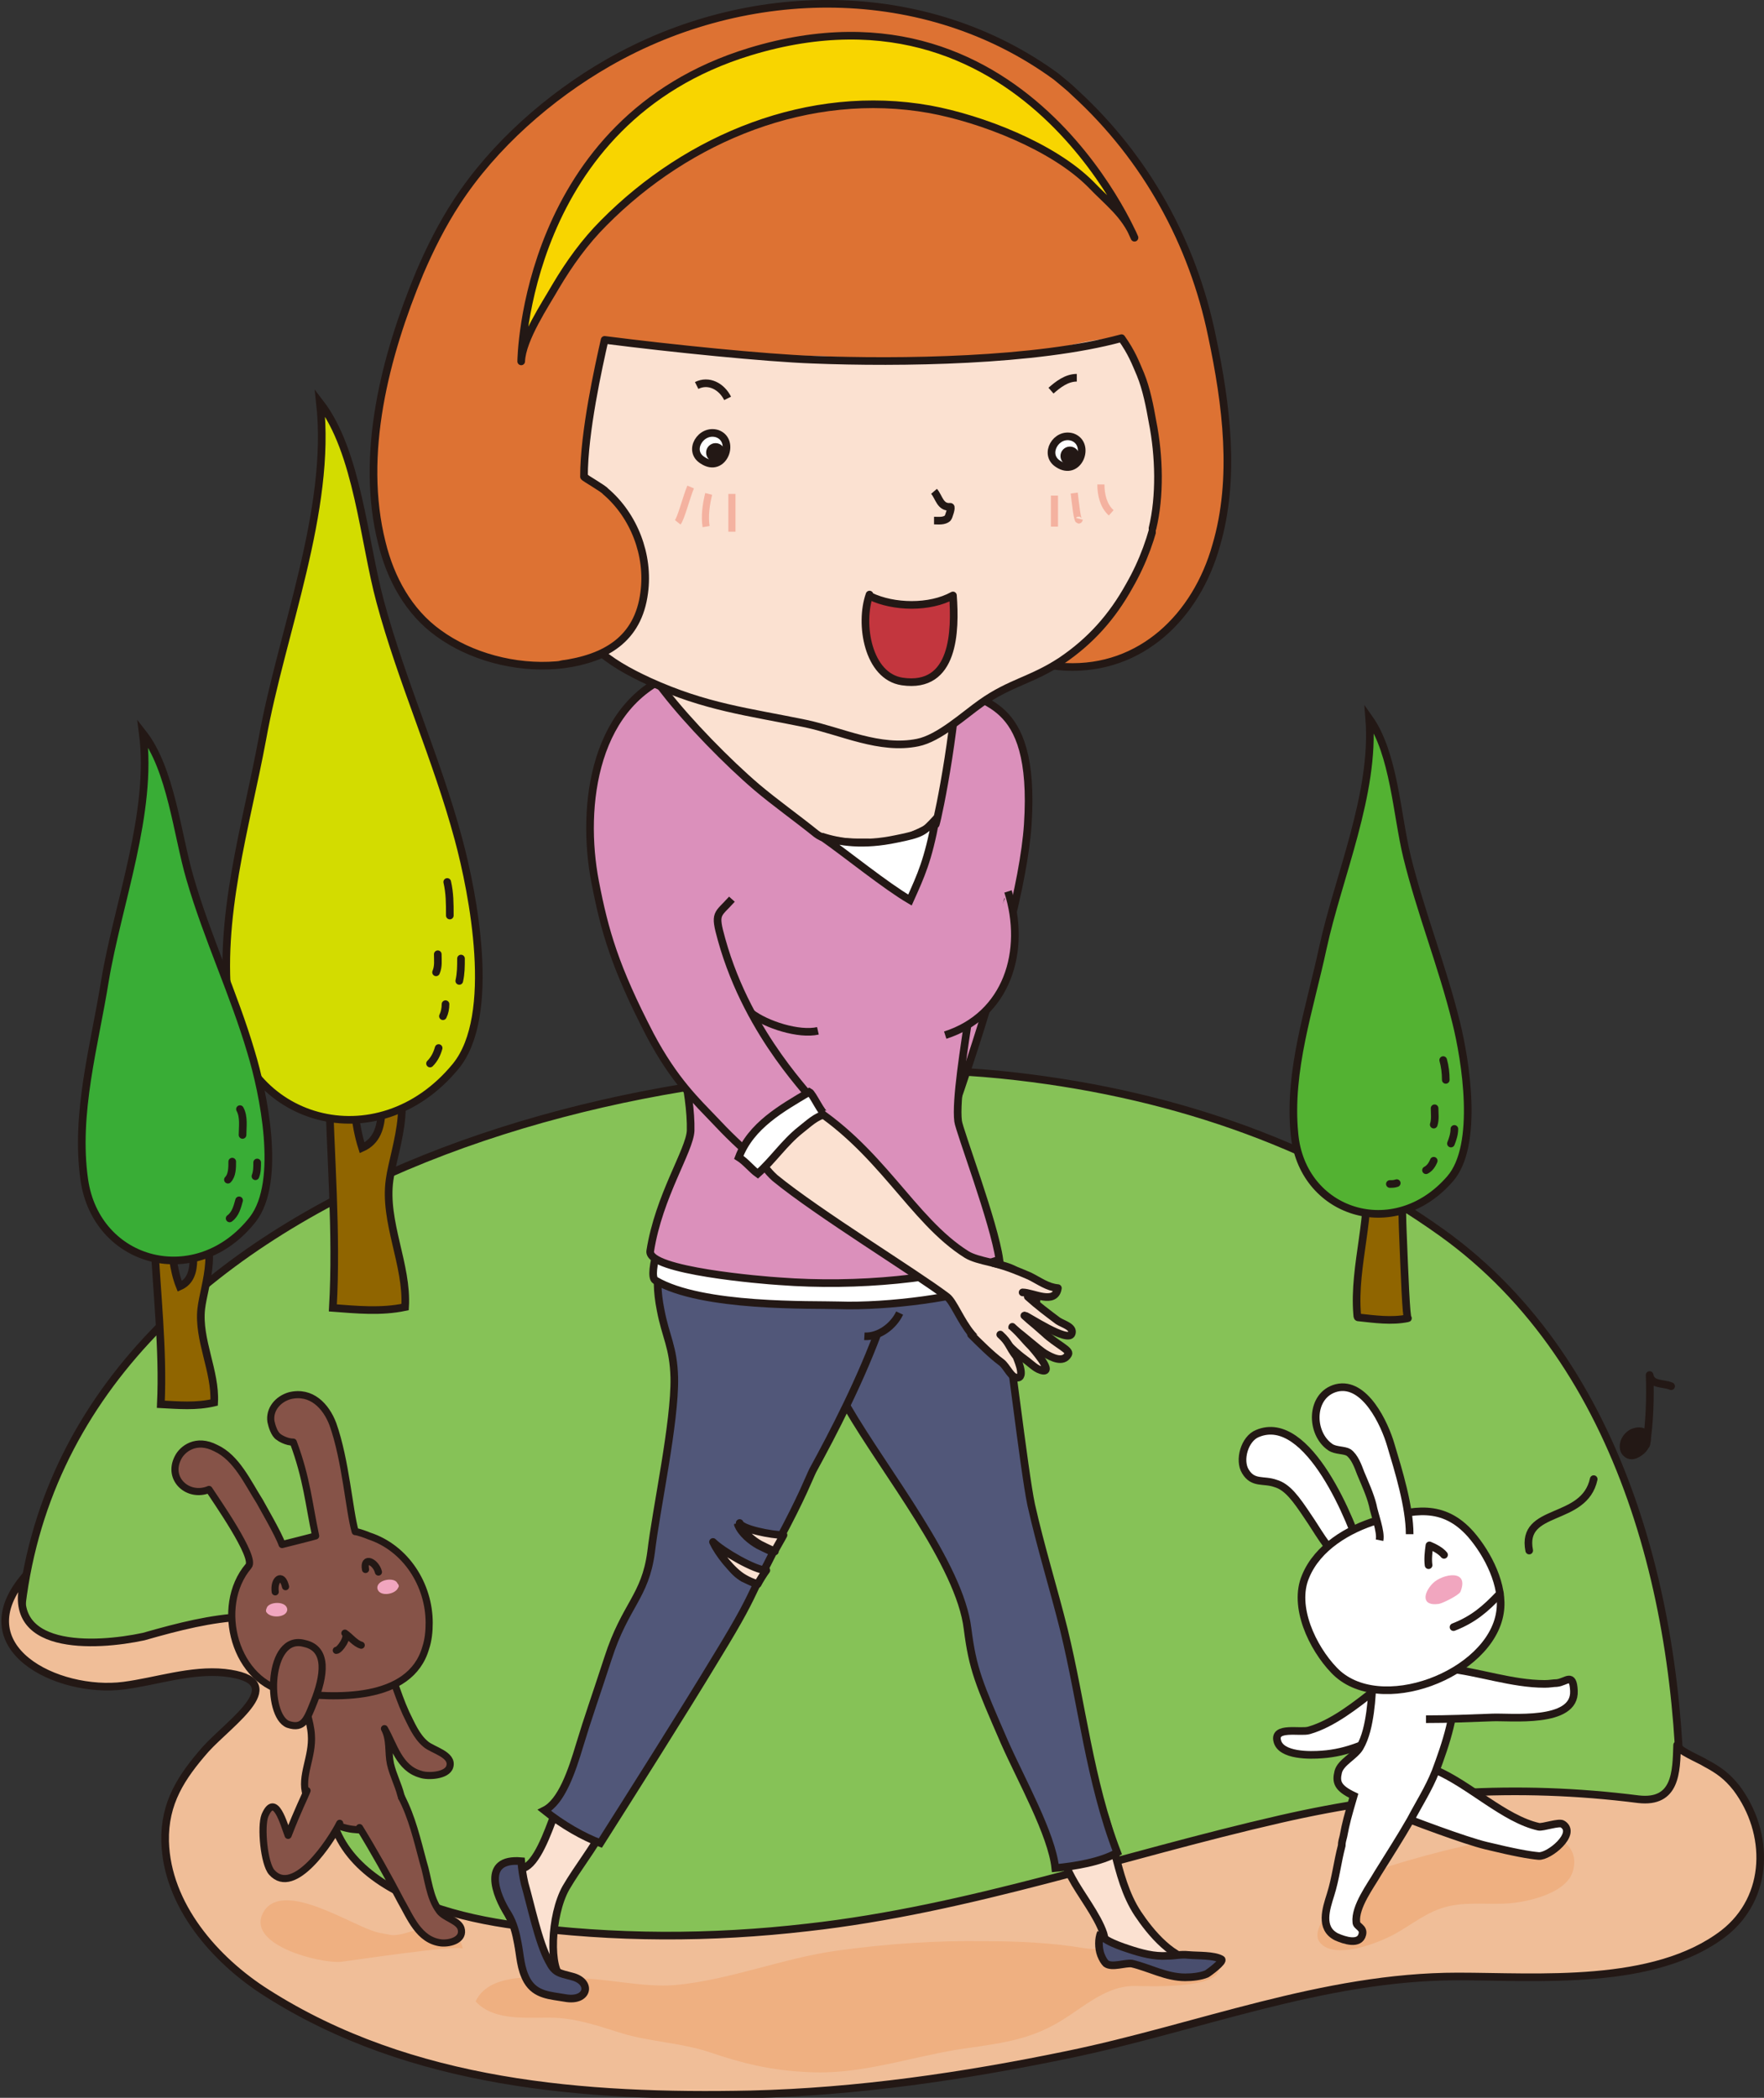 <?xml version="1.0" encoding="utf-8"?>
<!-- Generator: Adobe Illustrator 17.1.0, SVG Export Plug-In . SVG Version: 6.00 Build 0)  -->
<!DOCTYPE svg PUBLIC "-//W3C//DTD SVG 1.1//EN" "http://www.w3.org/Graphics/SVG/1.1/DTD/svg11.dtd">
<svg version="1.1" xmlns="http://www.w3.org/2000/svg" xmlns:xlink="http://www.w3.org/1999/xlink" x="0px" y="0px" width="205.1px"
	 height="243.8px" viewBox="0 0 205.1 243.8" enable-background="new 0 0 205.1 243.8" xml:space="preserve">
<rect x="0" y="0" width="205.1" height="243.8" fill="#333333" stroke="none"/>
<g id="Layer_5">
</g>
<g id="Layer_4">
</g>
<g id="Layer_3">
</g>
<g id="Layer_2">
</g>
<g id="圖層_1">
	<g>
		<path fill="#86C257" stroke="#231815" stroke-width="0.888" stroke-linecap="round" stroke-linejoin="round" d="M2.4,187.7
			c5.1-50.9,75.8-67.3,115.8-62.6c19.1,2.2,35.8,8.4,49.5,18.2c21.3,15.3,28,44,27.7,69c-0.2,16-6.4,10.9-19.1,10.5
			c-16.1-0.5-33.1,2.9-49.1,4.7c-23.7,2.6-49.7,8.4-73.1,1c-5.8-1.8-16.9-6.8-20.2-11.8c-4.9-7.2,2.2-11.7,0.9-18.7
			c-3-15.9-31.8,2.2-32.9-10.7"/>
		<path fill="#F0BE98" stroke="#231815" stroke-width="0.888" stroke-linecap="round" stroke-linejoin="round" d="M28.3,187.9
			c2.5-0.1,5.1,0.1,8,0.8c5.8,1.5,6.6,6.4,4.3,11c-8,15.9,5.7,22.3,19.6,24.1c11.2,1.5,22.5,1.5,33.7,0.2c18.8-2.1,36.6-8.4,55-12.6
			c14-3.2,27.4-4.1,41.6-2.3c4.4,0.5,4.4-3.2,4.5-6.3c0,0.6,2.7,1.7,3.3,2.1c1.5,0.8,2.5,1.5,3.6,2.9c3.9,5.2,3.9,12.7-1.5,16.9
			c-8.1,6.2-21.6,5-30.9,5c-15.7,0-30.3,6-45.4,9.1c-12.1,2.5-24.4,4.3-36.8,4.6c-19.2,0.4-39.5-1.1-56.3-11.8
			c-6-3.8-11.6-10.2-11.8-17.6c-0.1-4.5,1.9-7.5,4.7-10.7c2.9-3.2,10.2-8,2.2-8.9c-3.9-0.4-7.9,1-11.7,1.5
			c-7.7,1-18.7-4.4-11.4-12.8c-2.9,8.9,8.1,8.3,13.7,7.1C20.9,189,24.5,188.1,28.3,187.9z"/>
		<path fill="#EFB081" d="M114.7,225.6c-5.9-0.1-11.6,0.3-17.4,1.1c-6.4,0.9-12.4,3.4-18.8,4c-3.9,0.3-7.8-0.8-11.8-0.8
			c-3.3,0-9.7-1-11.4,2.7c2.2,2.4,6.2,1.8,9.2,1.9c2.7,0.1,5.2,1,7.8,1.8c3.3,1,6.9,1.1,10.2,2.2c3.8,1.3,7.1,2.1,11.2,2.3
			c6.1,0.4,11.6-1.6,17.6-2.6c3.9-0.6,7.6-0.9,11.1-2.8c3.1-1.6,5.8-4.6,9.5-4.6c1,0,12.1,0.6,9.4-3.1c-1-1.4-13.1-0.9-15.3-1.3
			C122.4,225.8,118.5,225.6,114.7,225.6z"/>
		<path fill="#EFB081" d="M153.6,225.9c1.7,1.7,6,0.1,7.7-0.7c2.2-1,3.9-2.6,6.2-3.4c2.6-0.9,5.3-0.4,8-0.6c2.3-0.2,6.7-1.2,7.4-3.8
			c0.8-3-2-4.4-4.5-4.2c-5,0.4-11.8,2.1-16.6,3.6C159.7,217.4,151.2,223.5,153.6,225.9z"/>
		<path fill="#EFB081" d="M44,224.6c-2.8-0.6-10.9-6.2-13.3-2.5c-2.4,3.9,6.5,6.1,8.9,5.9c1-0.1,14.1-2.1,14.2-1.5
			c-0.4-2.4-2.7-2.5-4.6-2.3c-1.4,0.1-2.2,0.7-3.6,0.7C45,224.8,44.5,224.7,44,224.6z"/>
		<path fill="#FBE1D1" stroke="#231815" stroke-width="0.888" stroke-linecap="round" stroke-linejoin="round" d="M64.8,210
			c-0.7,1.8-1.9,5.6-3.4,6.8c-1.2,1-3.5,0.1-3.6,1.9c-0.1,2.2,1.7,3.9,2.2,5.9c0.5,2,0.5,4.5,2,6.1c0.7,0.7,4.9,2.2,5.6,0.8
			c0.5-1-1.8-1.4-2.2-1.6c-1.6-0.9-1.4-7.3,0.4-10.5c1.4-2.4,3.2-4.6,4.5-7.1"/>
		<path fill="#FBE1D1" stroke="#231815" stroke-width="0.888" stroke-linecap="round" stroke-linejoin="round" d="M126.9,207.8
			c2.8,4.4,2.5,10.2,5.4,14.6c1.4,2.1,4.2,5.6,7.2,5.5c0,0.3,0,0.5,0,0.7c-0.8,0.3-1.6,0.7-2.5,0.6c-1.2-0.1-1.2-0.6-2.2-0.9
			c-1.4-0.6-3.7-0.1-5.1-0.6c-2.1-0.8-0.8-1-1.4-3c-0.7-2.1-2.7-4.6-3.7-6.5c-1.8-3.4-3.5-7.4-4.9-11.1"/>
		<path fill="#515779" stroke="#231815" stroke-width="0.888" d="M90,143.7c1.1,2.2,0,5.2,8.5,19.8c4.4,7.6,13.1,18.3,14,25.8
			c0.6,4.7,1.3,6.3,4.3,13.2c1.9,4.3,5.5,10.7,5.9,14.6c2.2-0.2,5.3-0.7,7.2-1.8c-3.2-8.3-4.1-17.3-6.2-25.9
			c-1.2-4.8-2.7-9.6-3.8-14.5c-0.8-3.7-2.7-20.2-3.4-24c-0.8-4.2-5.9-15.5-5.9-15.6"/>
		<path fill="#494E6E" stroke="#231815" stroke-width="0.888" d="M128.6,228.2c-0.2-0.2-0.4-0.5-0.6-1c-0.3-0.8-0.3-1.9,0-2.6
			c-0.3,0.8,2.9,1.8,3.2,1.9c1.5,0.5,3,0.9,4.5,0.8c1,0,1.5-0.2,2.5-0.1c1.1,0.1,2.9,0,3.8,0.5c0.4,0.2-1.5,1.6-1.7,1.7
			c-0.7,0.3-1.7,0.4-2.5,0.4c-2.2,0-4.1-1.1-6.2-1.6C130.8,228.1,129.3,228.7,128.6,228.2z"/>
		<path fill="#494E6E" stroke="#231815" stroke-width="0.888" d="M63.8,227.9c0.7,1.4,1.2,1.4,2.7,1.8c2.4,0.6,1.9,3-0.8,2.5
			c-1.7-0.3-3.4-0.3-4.4-2c-0.8-1.4-0.8-2.9-1.1-4.4c-0.2-1.1-0.5-2.3-1.1-3.3c-1.5-2.3-3.1-6.6,1.5-6.2c0.1,1.1,0.2,1.7,0.4,2.6
			C61.7,221.3,62.6,225.7,63.8,227.9z"/>
		<path fill="#865348" stroke="#231815" stroke-width="0.829" stroke-linecap="round" stroke-linejoin="round" d="M34.8,191.7
			c1.5-3.5,7.9-2.7,9.5,0.1c1.2,2.3,1.8,4.9,2.9,7.3c0.6,1.2,1.2,2.7,2.3,3.6c0.8,0.7,3.2,1.2,2.8,2.6c-0.3,1.1-2.6,1.2-3.4,0.9
			c-2.5-0.7-3.1-3.4-4.2-5.3c0.7,1.3,0.4,2.7,0.7,4.1c0.3,1.3,0.9,2.4,1.2,3.6c0.2,0.7,0.8,1.8,0.7,2.6c0.1-0.3-1.8,0.2-1.9,0.2
			c-0.7,0.2-1.2,0.9-1.9,1.1c-0.8,0.2-1.7,0.2-2.5,0.1c-1.6-0.2-3.2-1-4.3-2.2c-0.6-0.6-0.9-1.2-1.1-1.8c-0.7-2.2,0.8-4.4,0.6-7
			C36,198.5,33.5,194.6,34.8,191.7z"/>
		<path fill="#865348" stroke="#231815" stroke-width="0.829" stroke-linecap="round" stroke-linejoin="round" d="M20.7,169.4
			c0.5-1,2.1-2.3,4.4-1.1c2.4,1.1,3.7,4,5.1,6.2c0.2,0.4,2.2,3.8,2.6,5c0,0,3.6-0.9,3.9-1c-0.8-3.7-1-6.6-2.6-10.9
			c-0.8,0-1.6-0.5-1.7-0.6c-0.5-0.3-0.8-1.3-0.9-1.8c-0.2-1.4,0.8-2.6,2.2-3c2.5-0.6,4.2,1.2,5,3.3c1.5,4.2,1.9,10.1,2.6,12.5
			c0.3,0,1.4,0.4,1.6,0.5c4.3,1.4,7,5.7,7,10.1c0,1-0.1,2-0.4,2.9c-1.8,6.3-10.6,5.9-15.8,5.2c-6.4-1-8.8-10-4.8-14.7
			c0.9-1-3.9-7.8-4.6-8.9C21.9,174.1,19.4,171.9,20.7,169.4z"/>
		<path fill="#F1A6BF" d="M31,187.4c0.5,0.7,2.3,0.6,2.4-0.3c0-1.1-2.2-1-2.4-0.2C30.9,187.1,30.9,187.3,31,187.4z"/>
		<path fill="#F1A6BF" d="M46.3,184.5c-0.3,0.8-2.1,1.1-2.4,0.2c-0.3-1.1,2-1.5,2.3-0.7C46.4,184.2,46.4,184.4,46.3,184.5z"/>
		<path fill="none" stroke="#231815" stroke-width="0.829" stroke-linecap="round" stroke-linejoin="round" d="M33.1,195.4
			c0,0.1,0,0.2,0,0.3"/>
		<path fill="#865348" stroke="#231815" stroke-width="0.829" stroke-linecap="round" stroke-linejoin="round" d="M36.5,197.8
			c-0.8,2-1.2,3.2-3,2.6c-2.6-1-2.4-10.6,1.9-9.4C38.2,191.6,37.7,194.8,36.5,197.8z"/>
		<path fill="#865348" stroke="#231815" stroke-width="0.829" stroke-linecap="round" stroke-linejoin="round" d="M41.8,212.4
			c1.6,2.6,3.4,5.8,4.8,8.5c1.1,1.9,2.1,4.6,4.7,4.9c1.1,0.1,2.7-0.4,2.3-1.7c-0.3-0.9-1.9-1.2-2.5-2c-1.2-1.6-1.3-3.8-1.9-5.7
			c-0.7-2.6-1.3-5.2-2.5-7.5"/>
		<path fill="#865348" stroke="#231815" stroke-width="0.829" stroke-linecap="round" stroke-linejoin="round" d="M39.5,211.9
			c-1,2-5.3,8.6-7.9,5.7c-0.9-1-1.3-5.3-0.8-6.6c1.2-2.8,2.2,1,2.7,2.3c1.2-3.1,1.9-4.4,2.2-5.2"/>
		<path fill="none" stroke="#231815" stroke-width="0.829" stroke-linecap="round" stroke-linejoin="round" d="M39.1,191.8
			c0.4,0,1.5-1.6,1-2c0.6,0.4,1.2,1.2,1.9,1.4"/>
		<path fill="none" stroke="#231815" stroke-width="0.829" stroke-linecap="round" stroke-linejoin="round" d="M42.5,182.4
			c-0.3-1.6,1.2-0.9,1.5,0.3"/>
		<path fill="none" stroke="#231815" stroke-width="0.829" stroke-linecap="round" stroke-linejoin="round" d="M32,185
			c-0.2-1.4,0.8-2.3,1.2-0.6"/>
		<g>
			<path fill="#515779" stroke="#231815" stroke-width="0.888" d="M104.3,135.9c-2-5.4-13.7,5-19,4.8c-5.2-0.2-10.2,3-8.5,11.5
				c0.6,3.2,1.5,4.3,1.6,7.9c0.1,5.2-2.1,15.2-2.7,20.3c-0.7,5.2-3,6.1-5,12.3c-1.6,4.9-2.3,6.8-3.3,10.1c-0.9,3-2.1,6.6-4.1,7.6
				c2.1,1.7,4.6,3.1,6.5,3.8c3.3-5.2,9.7-15.3,13.5-21.6c3-4.9,3.6-6.2,4.7-8.5c-0.6-0.2-1.1-0.5-1.6-0.7c-1.3-0.8-1.8-1.8-2.5-3.1
				c1.2,1.1,2.9,2.1,4.7,2.6c0.4-0.7,0.8-1.5,1.3-2.5c-0.7-0.3-1.5-0.7-1.7-0.8c-0.9-0.5-2-1.4-2.4-2.4c0,0,0-0.1,0-0.1
				c0.2,0.7,3.3,2,4.7,2c2.8-5.2,3.6-7.4,4-8.2C99.2,162.3,107.8,145.5,104.3,135.9z"/>
			<path fill="#FBE1D1" stroke="#231815" stroke-width="0.888" stroke-linecap="round" stroke-linejoin="round" d="M86,177
				C86,177,86,177,86,177c0.4,1.1,1.5,2,2.4,2.5c0.2,0.1,1,0.5,1.7,0.8c0,0,0-0.1,0-0.1c0.2-0.4,0.8-1.4,1-1.8
				C89.7,178.4,86.2,177.7,86,177z"/>
			<path fill="#FBE1D1" stroke="#231815" stroke-width="0.888" stroke-linecap="round" stroke-linejoin="round" d="M86.5,183.4
				c0.5,0.3,1,0.5,1.6,0.7c0.2-0.4,0.7-1.2,1-1.6c-1.3,0-5.1-2.2-6.2-3.3C83.5,180.5,85.1,182.6,86.5,183.4z"/>
		</g>
		<path fill="#906500" stroke="#231815" stroke-width="0.888" d="M45.3,137.1c-0.7,4.9,2.1,9.9,1.8,14.8c-2.8,0.6-5.7,0.3-8.4,0.1
			c0.5-8.7-0.3-17.8-0.5-26.7c0.5-0.3,1.9-0.7,2.5-0.8c0.4,3.1,0.5,6.1,1.4,8.9c3.4-1.5,2-6.5,1.9-9.7
			C48.9,126,45.8,133.4,45.3,137.1z"/>
		<path fill="#D3DC00" stroke="#231815" stroke-width="0.888" d="M53,123.9c4.8-5.9,2-20.1,0.3-26.4c-2.5-9.3-6.6-18.3-9.1-27.6
			c-1.9-7-2.6-17.4-7-23.1c1.4,12.5-4.5,26.8-6.7,39.1c-1.9,10.2-5.2,20.8-3.9,31.3C28.1,130.4,43.9,135,53,123.9z"/>
		<path fill="#515779" d="M107.4,149.4c0.4,4.6-2.8,4.6-6.2,5.5c-3.6,0.9-5.7,2.5-8.1-0.8c-2.8-3.9-2.2-9.3,0.6-13.1
			c6.6-8.6,18-2.4,17.9,7.4"/>
		<path fill="#FFFFFF" stroke="#231815" stroke-width="0.888" d="M77.4,141.8c0,0.3-2.2,6.4-1.2,7c5.4,3.2,18.3,2.8,21.3,2.9
			c5.8,0.2,14.6-1,17.4-2.4c0.4-0.2,0.9-0.2,1.4-0.3c-0.3-1.5-1.1-3-1.4-4.6"/>
		<path fill="#DB90BB" stroke="#231815" stroke-width="0.888" d="M111.2,79.4c2.2,2.8,9.3,1,8.3,16.4c-0.9,13.7-12.3,43.7-13.5,46.1
			"/>
		<path fill="#515779" stroke="#231815" stroke-width="0.888" d="M106.8,148.2"/>
		<path fill="#515779" stroke="#231815" stroke-width="0.888" d="M87.7,141.5"/>
		<path fill="#DB90BB" stroke="#231815" stroke-width="0.888" d="M111.6,80.8c0.1-4-5.2-4.7-8.7-6.9c-9-5.6-8.1-6-18.4-7.6
			c-4.2-0.6-5.8-1.8-7.6,1.7c-1.5,2.8-0.9,9.8-1.1,12.9c-0.3,6.1-4.4,7.8-3.6,14.1c1.1,8.6,8.3,27.7,8.1,36.4
			c-0.1,2.3-3.7,7.6-4.7,14c-0.3,2.3,13.3,3.4,15,3.5c9.2,0.7,18.9-0.3,25.6-2.5c-0.6-4.3-4.7-15.1-4.8-16.1
			c-0.3-2.4,0.7-8.5,1.4-13.2c0.7-4.5,3.4-8.2,4.4-12.6"/>
		<path fill="#DB90BB" stroke="#231815" stroke-width="0.888" d="M117.2,103.6c2.2,6.9-0.1,14.4-7.3,16.7"/>
		<g>
			<path fill="#FBE1D1" stroke="#231815" stroke-width="0.888" stroke-linecap="round" stroke-linejoin="round" d="M93.5,128.1
				c8.9,5.3,12.5,13.7,18.9,17.7c1.3,0.8,4,1,5.4,1.7c3.2,1.6,3.8,4.1,0.6,7.3c-4.9,5-6.8-3-8.3-4.1c-3.7-2.8-15-9.7-20-13.8
				c-1.1-1-0.9-1.2-2.1-2"/>
			<path fill="#FBE1D1" stroke="#231815" stroke-width="0.888" stroke-linecap="round" stroke-linejoin="round" d="M115.5,146.8
				c1.6,0.4,2.8,0.9,4.2,1.5c1.2,0.6,2.1,1.3,3.3,1.4c-0.3,2-2.9,0.5-4.1,0.5"/>
			<path fill="#FBE1D1" stroke="#231815" stroke-width="0.888" stroke-linecap="round" stroke-linejoin="round" d="M119.5,150.7
				c1.1,1,2.3,1.9,3.5,2.8c0.6,0.4,1.9,0.7,1.6,1.5c-0.4,1.1-5.2-2.1-5.4-2.1"/>
			<path fill="#FBE1D1" stroke="#231815" stroke-width="0.888" stroke-linecap="round" stroke-linejoin="round" d="M119.1,152.9
				c1.1,1,0.5,0.4,2.3,2c1.5,1.4,3.1,2,2.8,2.5c-0.6,1.1-2,0.3-2.7-0.1c-0.8-0.5-2.4-2-3.8-3"/>
			<path fill="#FBE1D1" stroke="#231815" stroke-width="0.888" stroke-linecap="round" stroke-linejoin="round" d="M117.7,154.2
				c1.1,1,1.2,1.3,2.2,2.3c0,0,2.6,2.9,1.4,2.8c-0.8-0.1-1.4-0.8-2.1-1.3c-1.1-0.8-2-1.7-2.9-2.7"/>
			<path fill="#FBE1D1" stroke="#231815" stroke-width="0.888" stroke-linecap="round" stroke-linejoin="round" d="M116.3,155.1
				c1.1,1,0.9,1.3,1.9,2.6c0,0.1,1,2.2,0.2,2.4c-0.8,0.2-1.3-1.3-2-1.8c-1.1-0.8-2.6-2.3-3.5-3.2"/>
		</g>
		<path fill="#DB90BB" stroke="#231815" stroke-width="0.888" d="M79.3,78C69,81.2,67.5,93.7,69.2,102.5c1.1,5.7,2.3,9.9,6.4,17.8
			c2.8,5.3,5.5,7.8,7.4,9.8c1.4,1.5,3.4,3.5,4.9,4.6c2.1-2.3,5-5.3,6.6-6.7c0.3-0.3-7.4-7.3-10.6-18.8c-0.9-3.2-0.5-2.8,1.2-4.7"/>
		<path fill="none" stroke="#231815" stroke-width="0.888" d="M100.5,155.3c1.7,0.1,3.4-1.2,4.1-2.7"/>
		<path fill="none" stroke="#231815" stroke-width="0.888" d="M87.3,117.7c1.8,1.4,5.6,2.6,7.8,2.1"/>
		<g>
			<path fill="#FBE1D1" stroke="#231815" stroke-width="0.888" stroke-linecap="round" stroke-linejoin="round" d="M114.4,68.5
				c0,0-4.8,5.7-5.5,3.2c-2-6.8-4.8,8.9-11.6,6.7c-5.7-1.8-11.6-3.3-17.2-5.5c0.9,0.3-1.6,2.8-1.8,3c-2.3,2.2-11.2-8.6-1,4.5
				c2.8,3.6,7.3,8.2,10.7,11.1c2,1.7,4.8,3.7,6.9,5.4c1.4,1.1,4.3,1,6.6,1c3.1,0.1,4.4-0.7,7.3-2.1c0.3-0.9,2.7-12.4,2.7-21.2
				C111.4,74.5,114.3,68.7,114.4,68.5z"/>
			<path fill="#FFFFFF" stroke="#231815" stroke-width="0.888" d="M95.5,97.2c3,2.1,7.4,5.7,10.3,7.4c1.3-2.9,2.1-4.6,3-9.4
				c-1.4,1.5-1.6,1.7-4.6,2.3C100.4,98.3,97.6,97.9,95.5,97.2z"/>
		</g>
		<path fill="#FFFFFF" stroke="#231815" stroke-width="0.888" d="M93.1,131.3c0.9-0.7,1.8-1.6,2.9-1.8c-0.4,0.1-1.5-2.4-1.9-2.6
			c-3.2,1.9-6.8,3.9-8.2,7.6c0.8,0.5,1.5,1.4,2.2,1.9C89.9,134.8,91.2,132.8,93.1,131.3z"/>
		<path fill="#906500" stroke="#231815" stroke-width="0.888" d="M23.4,152.1c-0.4,3.6,1.7,7.3,1.5,10.9c-2.1,0.5-4.2,0.3-6.2,0.2
			c0.3-6.4-0.5-13.1-0.8-19.6c0.4-0.2,1.4-0.5,1.8-0.6c0.3,2.3,0.4,4.5,1.2,6.5c2.5-1.1,1.3-4.8,1.3-7.2
			C25.9,143.9,23.7,149.4,23.4,152.1z"/>
		<path fill="#39AD36" stroke="#231815" stroke-width="0.888" d="M29.4,141.7c3.4-4.4,1.2-14.8-0.2-19.4c-2-6.8-5.1-13.3-7.1-20.2
			c-1.5-5.1-2.2-12.7-5.5-16.9c1.2,9.2-2.9,19.8-4.4,28.8c-1.2,7.5-3.5,15.4-2.4,23.1C11.2,146.9,22.9,150,29.4,141.7z"/>
		<path fill="#906500" stroke="#231815" stroke-width="0.888" stroke-linecap="round" stroke-linejoin="round" d="M163.1,143
			c0.2,5,0.4,10.3,0.6,10.2c-1.9,0.4-3.9,0.1-5.8-0.1c-0.1,0-0.1-0.3-0.1-0.3c-0.5-5.8,1.9-11.8,0.9-17.5c2.3-0.4,3.3-2.3,3.9,0.6
			C163.1,138.1,163,140.7,163.1,143z"/>
		<path fill="#53B232" stroke="#231815" stroke-width="0.888" d="M168.6,137c3.4-3.9,1.8-13.8,0.7-18.2c-1.6-6.5-4.1-12.7-5.7-19.2
			c-1.2-4.9-1.5-12-4.4-16.1c0.7,8.7-3.6,18.4-5.4,26.7c-1.5,7-4,14.2-3.3,21.5C151.3,141,162.1,144.5,168.6,137z"/>
		<g>
			<path fill="#FFFFFF" stroke="#231815" stroke-width="0.888" d="M159.9,196.4c-2.2,1.7-4.9,3.9-7.7,4.7c-1,0.3-4.1-0.5-3.7,1.2
				c0.4,1.8,3.9,1.7,5.2,1.6c3-0.2,5.7-1.4,8.3-3"/>
			<path fill="#FFFFFF" stroke="#231815" stroke-width="0.888" d="M166.9,205.7c4,1.7,8,5.7,12,6.6c0.5,0.1,2.4-0.6,2.8-0.3
				c1.7,1.1-1.6,3.8-2.8,3.7c-1.1-0.1-2.8-0.4-6.1-1.2c-2.5-0.6-8.6-2.9-11.1-3.9"/>
			<path fill="#FFFFFF" stroke="#231815" stroke-width="0.888" d="M156.2,213.4c0.3-1.6,0.5-2.3,1.2-4.7c-1.9-0.9-2.1-1.6-1.8-2.8
				c0.3-1.1,1.9-1.8,2.5-2.8c0.7-1.2,1-2.7,1.2-4.1c0.4-2.9,0.3-5.9,0.3-8.8c0,0.5,6.9-2.2,7.4-2.5c0.7,2.4,1.9,5.2,2.1,7.7
				c0.3,3.5-1,7.3-2.2,10.5c-0.8,2-1.9,3.7-2.9,5.6c-1.2,2.1-2.5,4.1-3.8,6.2c-0.8,1.4-2.7,3.9-2.5,5.7c0,0.5,0.9,0.6,0.7,1.4
				c-0.3,1.3-2.1,0.7-3,0.3c-2-1-1.2-3.3-0.7-4.9c0.6-1.9,0.8-3.8,1.3-5.7C156,214.1,156.1,213.8,156.2,213.4z"/>
			<path fill="#FFFFFF" stroke="#231815" stroke-width="0.888" d="M168.2,193.9c3.8,0.4,7.6,1.8,11.4,1.8c0.6,0,1-0.1,1.4-0.1
				c1.1-0.1,1.9-1.3,2,0.9c0.2,3.9-7.5,3-9.5,3.1c-2.6,0.1-5.1,0.2-7.7,0.2"/>
			<path fill="#FFFFFF" stroke="#231815" stroke-width="0.888" d="M155.6,181c-1.4-1.2-2.4-3.1-3.5-4.7c-1.4-2.1-2.4-3.5-3.8-3.9
				c-1.4-0.5-2.6,0.1-3.5-1.4c-0.8-1.3-0.1-3.8,1.4-4.4c5.9-2.5,11.1,10.4,12.2,14.3"/>
			<path fill="#FFFFFF" stroke="#231815" stroke-width="0.888" d="M155.1,194.1c-2.5-2.6-4.8-7.4-3.3-10.9c1.4-3.4,5-5.5,8.3-6.5
				c4.2-1.3,7.7-2,10.9,1.6c2,2.3,3.9,6,3.4,9.1C173.3,194.6,160.3,199.6,155.1,194.1z"/>
			<path fill="none" stroke="#231815" stroke-width="0.888" stroke-linecap="round" stroke-linejoin="round" d="M174.4,185.2
				c-1.7,1.8-3.1,3-5.4,3.9"/>
			<path fill="#F1A6BF" d="M167.3,186.4c0.5-0.1,2.3-1,2.5-1.4c1.1-2.7-2.1-2.1-3.2-1C165.5,185.1,165.2,186.7,167.3,186.4z"/>
			<path fill="none" stroke="#231815" stroke-width="0.888" stroke-linecap="round" stroke-linejoin="round" d="M166.1,181.9
				c-0.1-0.7,0-1.6,0.1-2.3c0.5,0.2,1.3,0.6,1.7,1.1"/>
			<path fill="#FFFFFF" stroke="#231815" stroke-width="0.888" d="M163.9,178.3c0-3.2-1.3-7.4-2.2-10.4c-0.7-2.4-3-7.4-6.3-6.6
				c-3.1,0.8-3.1,5.3-0.7,6.9c0.6,0.4,1.6,0.3,2.1,0.6c0.7,0.5,1.1,1.6,1.4,2.4c0.5,1.2,1.1,2.5,1.4,3.7c0.2,1.1,1,3.1,0.8,4.1"/>
		</g>
		<path fill="none" stroke="#231815" stroke-width="0.888" stroke-linecap="round" stroke-linejoin="round" d="M177.8,180.2
			c-1-5.1,6.4-3.2,7.5-8.3"/>
		<path fill="#231815" stroke="#231815" stroke-width="0.888" stroke-linecap="round" stroke-linejoin="round" d="M189.1,168.9
			c0.3,0.3,0.8,0.4,1.5-0.1c1.4-0.9,1.2-3.1-0.8-2.3C188.7,167.1,188.5,168.4,189.1,168.9z"/>
		<path fill="none" stroke="#231815" stroke-width="0.888" stroke-linecap="round" stroke-linejoin="round" d="M191.4,167.9
			c0.4-2.5,0.5-5.5,0.4-8.1c0.2,1.2,1.6,0.9,2.5,1.3"/>
		<g>
			<path fill="#DD7233" stroke="#231815" stroke-width="0.888" d="M140.9,39c-2.2-10.7-7.6-20.6-15.9-28.2c-0.7-0.7-1.5-1.3-2.2-1.9
				C107.6-2.2,86.9-2,70.7,7.3c-6.8,3.9-13.3,9.6-17.6,16.2c-1.7,2.6-3.1,5.4-4.3,8.2c-4,9.6-7,21.1-4.4,31.4c1,4.1,3.1,8,6.6,10.5
				c7.4,5.4,20.8,5.6,25.1-3.4l-3-33.7c0.7,0.2,1.5,0.4,2.3,0.6c0.8-1.5,1.9-2.8,2.7-4.5c0,1.7,0,3.7-0.4,5.4c2,0.7,4,1.2,6,1.6
				c3.8,0.7,7.6,1.2,11.3,1.5c0.4-2.2,1.2-4.5,2-6.3c0.1,2.1,0.3,4.3,0.4,6.5c6.9,0.5,13.4,0.4,18.7,0c0.1-1.9,0.3-3.7,0.6-5.6
				c0.7,1.7,1.4,3.5,1.8,5.3c0,0-2.6,30.1-2.6,30.1c-0.4,4.7,4.2,6.2,8,6.4c8.8,0.4,15.2-5.9,17.5-14.1
				C143.7,55.6,142.6,47,140.9,39z"/>
			<path fill="#FBE1D1" stroke="#231815" stroke-width="0.888" stroke-linecap="round" stroke-linejoin="round" d="M58.7,60.6
				c0.8,1.8,2.3,3.1,3.2,4.8c0.7,1.4,2.6,1.9,3.2,3.4c2.1,5.7,5.4,8.1,10.4,10.4c6.6,3,11.4,3.5,18.2,4.9c4.2,0.9,8.6,3.1,13,2.2
				c2.5-0.5,5.4-3.2,7.4-4.6c3.4-2.4,5.8-2.6,9.3-4.9c3.4-2.3,5.9-5.1,7.9-8.7c6.5-11.3,4-24.9-0.8-36.2
				c-8.5-20-31.6-29.3-51.6-20.8c-5.7,2.4-10.9,6.2-14.6,11.1c-5.9,7.8-7.9,17.7-7.7,27.3C56.6,53.4,57,57.2,58.7,60.6z"/>
			<path fill="none" stroke="#F4B2A0" stroke-width="0.829" d="M85.1,57.4c0,1.5,0,3,0,4.4"/>
			<path fill="none" stroke="#F4B2A0" stroke-width="0.829" d="M82.4,57.4c-0.3,1.2-0.5,2.6-0.3,3.8"/>
			<path fill="none" stroke="#F4B2A0" stroke-width="0.829" d="M80.3,56.6c-0.5,1.2-1.1,3.6-1.5,4.1"/>
			<path fill="none" stroke="#F4B2A0" stroke-width="0.829" d="M128,56.3c0,1.2,0.3,2.5,1.2,3.3"/>
			<path fill="none" stroke="#F4B2A0" stroke-width="0.829" d="M124.9,57.3c0.1,0.8,0.4,3.8,0.6,3"/>
			<path fill="none" stroke="#F4B2A0" stroke-width="0.829" d="M122.6,57.6c0,1.2,0,2.4,0,3.6"/>
			<path fill="#DD7233" d="M71.5,12c-4.6,3.8-9,8.3-11.3,13.8c-1.3,3.1-3.8,7.1-3.5,10.5c0.5,5.2,3.9,0.9,6.8,0.3
				c2.7-0.6,6.7,0.9,9.4,1.1c3.9,0.4,8.2-0.2,12.2-0.2c4.1,0,7.7,0.3,11.6,0.6c6.3,0.4,12.9,0,19.2,0c4.3,0,9.3-0.2,13.4,0.5
				c2.3,0.4,4.3,2.4,5.6-0.2c1.4-2.7-1.5-8-2.8-10.4c-2.4-4.6-4.8-8-9.3-10.7c-2.5-1.5-4.4-2.8-6.3-5c-1.9-2.1-3.1-3.5-6-4.2
				c-5-1.3-10.6-1.4-15.7-2.4c-2.3-0.5-5.1-0.6-7.4-0.1c-3,0.7-5.2,3.1-8,3.9"/>
			<path fill="#FFFFFF" stroke="#231815" stroke-width="0.888" d="M123,53.9c2.4,1.6,3.9-2.3,1.7-3.1
				C122.8,50.2,121.3,52.8,123,53.9z"/>
			<circle fill="#231815" cx="124.4" cy="53" r="1.1"/>
			<path fill="#FFFFFF" stroke="#231815" stroke-width="0.888" d="M81.7,53.5c2.4,1.6,3.9-2.3,1.7-3.1
				C81.5,49.8,79.9,52.4,81.7,53.5z"/>
			<circle fill="#231815" cx="83.2" cy="52.6" r="1.1"/>
			<path fill="#DD7233" d="M130.4,39.3c5.1,6.5,3.6,15.1,4,22.9c4.5-1.3,4.2-11.2,4.4-14.2c0.3-5.8-0.4-13.6-4.4-18.1
				c-4.8-5.4-12.1-2.6-18.5-2.4c-4.9,0.2-9.5-1-14.4-1c-5.2,0-10.3,0.8-15.4,1.8c-6.3,1.2-12.2,2.8-18.6,3.2
				c-4.5,0.3-7.2,1.5-8.4,6.2c-0.8,3.4-1.4,6-3.2,9c-2.6,4.4-3.4,9.6-3,14.7c0.2,2.5,0.7,5,1.4,7.4c0.7,2.3,2.1,3.9,3.8,5.5
				c1,0.9,2.3,1.4,3.6,1.7c1.2,0.3,2.6-0.1,3.8,0.4c0.4,0.2,0.8,0.6,1.2,0.6c0.6,0.1,2.2-0.5,2.8-0.8c0.9-0.4,1.8-1.2,2.5-1.9
				c1.5-1.5,2.5-3.4,3-5.4c1.1-4.7-1.7-10-5.4-12.7c-1.3-1-1.6-1-1.5-2.7c0.2-1.5,0.3-3,0.6-4.4c0.5-3.1,0.9-6.1,1.7-9.2
				c0.1-0.3,5.6,0,6.3,0.2c2.3,0.4,4.4,0.2,6.6,0.5c2.4,0.3,4.7,1,7.1,0.8c5.6-0.3,11.1,0.5,16.6,0.7c4.5,0.2,9.2-1,13.7-1.2
				c1.8-0.1,9.3-2.6,9.8-1"/>
			<path fill="none" stroke="#231815" stroke-width="0.888" stroke-linecap="round" stroke-linejoin="round" d="M134,61.4
				c0.9-3.7,0.8-8.4,0-12.4c-0.3-1.7-0.7-3.8-1.4-5.5c-0.6-1.4-1-2.5-2.2-4.2c-9.9,2.7-25.8,2.9-35.9,2.5
				c-5.5-0.2-16.4-1.3-24.2-2.3c-0.7,3.1-2.4,10.7-2.4,15.9c0,0.1,2.3,1.4,2.5,1.7c3.3,2.8,5.1,7.4,4.5,11.8
				c-0.7,5.4-4.5,7.6-9.6,8.3"/>
			<path fill="#DD7233" d="M58.6,35.5c-1.5-0.2-2.7,2.8-3.2,4c-1.7,4-1.3,8.6-0.9,12.8c0.4,5,1.1,11.7,4.1,16c1.3,1.8,3.2,3,4.6,4.9
				c0.8,1.1,2.1,3.2,3.9,2.5c3.2-1.3,0.3-7.8-0.2-9.8c-0.6-2.7-1.8-5.4-2.8-8c-1.7-4.5-2.4-9-2.4-13.9c0-3.7-0.7-7.4-0.8-11
				c-0.7,0.1-1.6,0.5-2.1,0.2"/>
			<path fill="none" stroke="#231815" stroke-width="0.888" d="M108.6,57.1c0.6,0.7,0.7,1.9,1.9,1.8c0.2,0-0.2,1.2-0.3,1.3
				c-0.4,0.4-1.1,0.3-1.6,0.3"/>
			<path fill="none" stroke="#231815" stroke-width="0.888" d="M122.2,45.4c0.8-0.7,1.8-1.5,3-1.5"/>
			<path fill="none" stroke="#231815" stroke-width="0.888" d="M81,44.8c1.4-0.7,2.9,0.1,3.6,1.5"/>
			<path fill="#C3363E" stroke="#231815" stroke-width="0.888" stroke-linecap="round" stroke-linejoin="round" d="M101.2,69.3
				c2.7,1.3,6.9,1.4,9.6-0.1c0.3,4.1,0.2,10.9-5.9,10c-4-0.6-5-6.7-3.8-10.1"/>
			<path fill="#F8D500" stroke="#231815" stroke-width="0.888" stroke-linecap="round" stroke-linejoin="round" d="M60.6,42
				c0-0.1,0.3-28,26.6-36c32.9-10,45.6,23.9,44.7,21.6c-1.1-2.7-3.1-4.1-5.1-6.2c-4.4-4.4-12.7-7.6-18.7-8.7
				C94.1,10.2,80,16,70.2,25.9c-2.2,2.2-4,4.7-5.6,7.4C63.4,35.4,60.7,39.4,60.6,42z"/>
		</g>
		<path fill="none" stroke="#231815" stroke-width="0.888" stroke-linecap="round" stroke-linejoin="round" d="M52,102.5
			c0.3,1.3,0.3,2.5,0.3,3.9"/>
		<path fill="none" stroke="#231815" stroke-width="0.888" stroke-linecap="round" stroke-linejoin="round" d="M53.6,111.4
			c0,0.9,0,1.7-0.2,2.6"/>
		<path fill="none" stroke="#231815" stroke-width="0.888" stroke-linecap="round" stroke-linejoin="round" d="M50.9,110.9
			c0,0.7,0.1,1.4-0.2,2.1"/>
		<path fill="none" stroke="#231815" stroke-width="0.888" stroke-linecap="round" stroke-linejoin="round" d="M51.8,116.7
			c0,0.5-0.1,1-0.3,1.4"/>
		<path fill="none" stroke="#231815" stroke-width="0.888" stroke-linecap="round" stroke-linejoin="round" d="M51,121.8
			c-0.2,0.7-0.5,1.3-1,1.8"/>
		<path fill="none" stroke="#231815" stroke-width="0.888" stroke-linecap="round" stroke-linejoin="round" d="M27.9,128.9
			c0.5,0.9,0.3,2.1,0.3,3"/>
		<path fill="none" stroke="#231815" stroke-width="0.888" stroke-linecap="round" stroke-linejoin="round" d="M27,135
			c0,0.7,0,1.6-0.5,2.1"/>
		<path fill="none" stroke="#231815" stroke-width="0.888" stroke-linecap="round" stroke-linejoin="round" d="M29.9,135.1
			c0,0.5,0,1.1-0.2,1.6"/>
		<path fill="none" stroke="#231815" stroke-width="0.888" stroke-linecap="round" stroke-linejoin="round" d="M27.8,139.5
			c-0.2,0.7-0.4,1.6-1.1,2.1"/>
		<path fill="none" stroke="#231815" stroke-width="0.888" stroke-linecap="round" stroke-linejoin="round" d="M167.8,123.2
			c0.2,0.7,0.3,1.5,0.3,2.3"/>
		<path fill="none" stroke="#231815" stroke-width="0.888" stroke-linecap="round" stroke-linejoin="round" d="M166.8,128.8
			c0,0.6,0.1,1.3-0.1,1.9"/>
		<path fill="none" stroke="#231815" stroke-width="0.888" stroke-linecap="round" stroke-linejoin="round" d="M169.1,131.2
			c0,0.6-0.2,1.2-0.4,1.7"/>
		<path fill="none" stroke="#231815" stroke-width="0.888" stroke-linecap="round" stroke-linejoin="round" d="M166.7,134.9
			c-0.2,0.5-0.5,0.9-0.9,1.1"/>
		<path fill="none" stroke="#231815" stroke-width="0.888" stroke-linecap="round" stroke-linejoin="round" d="M161.6,137.6
			c0.3,0,0.5,0,0.8-0.1"/>
	</g>
</g>
</svg>
